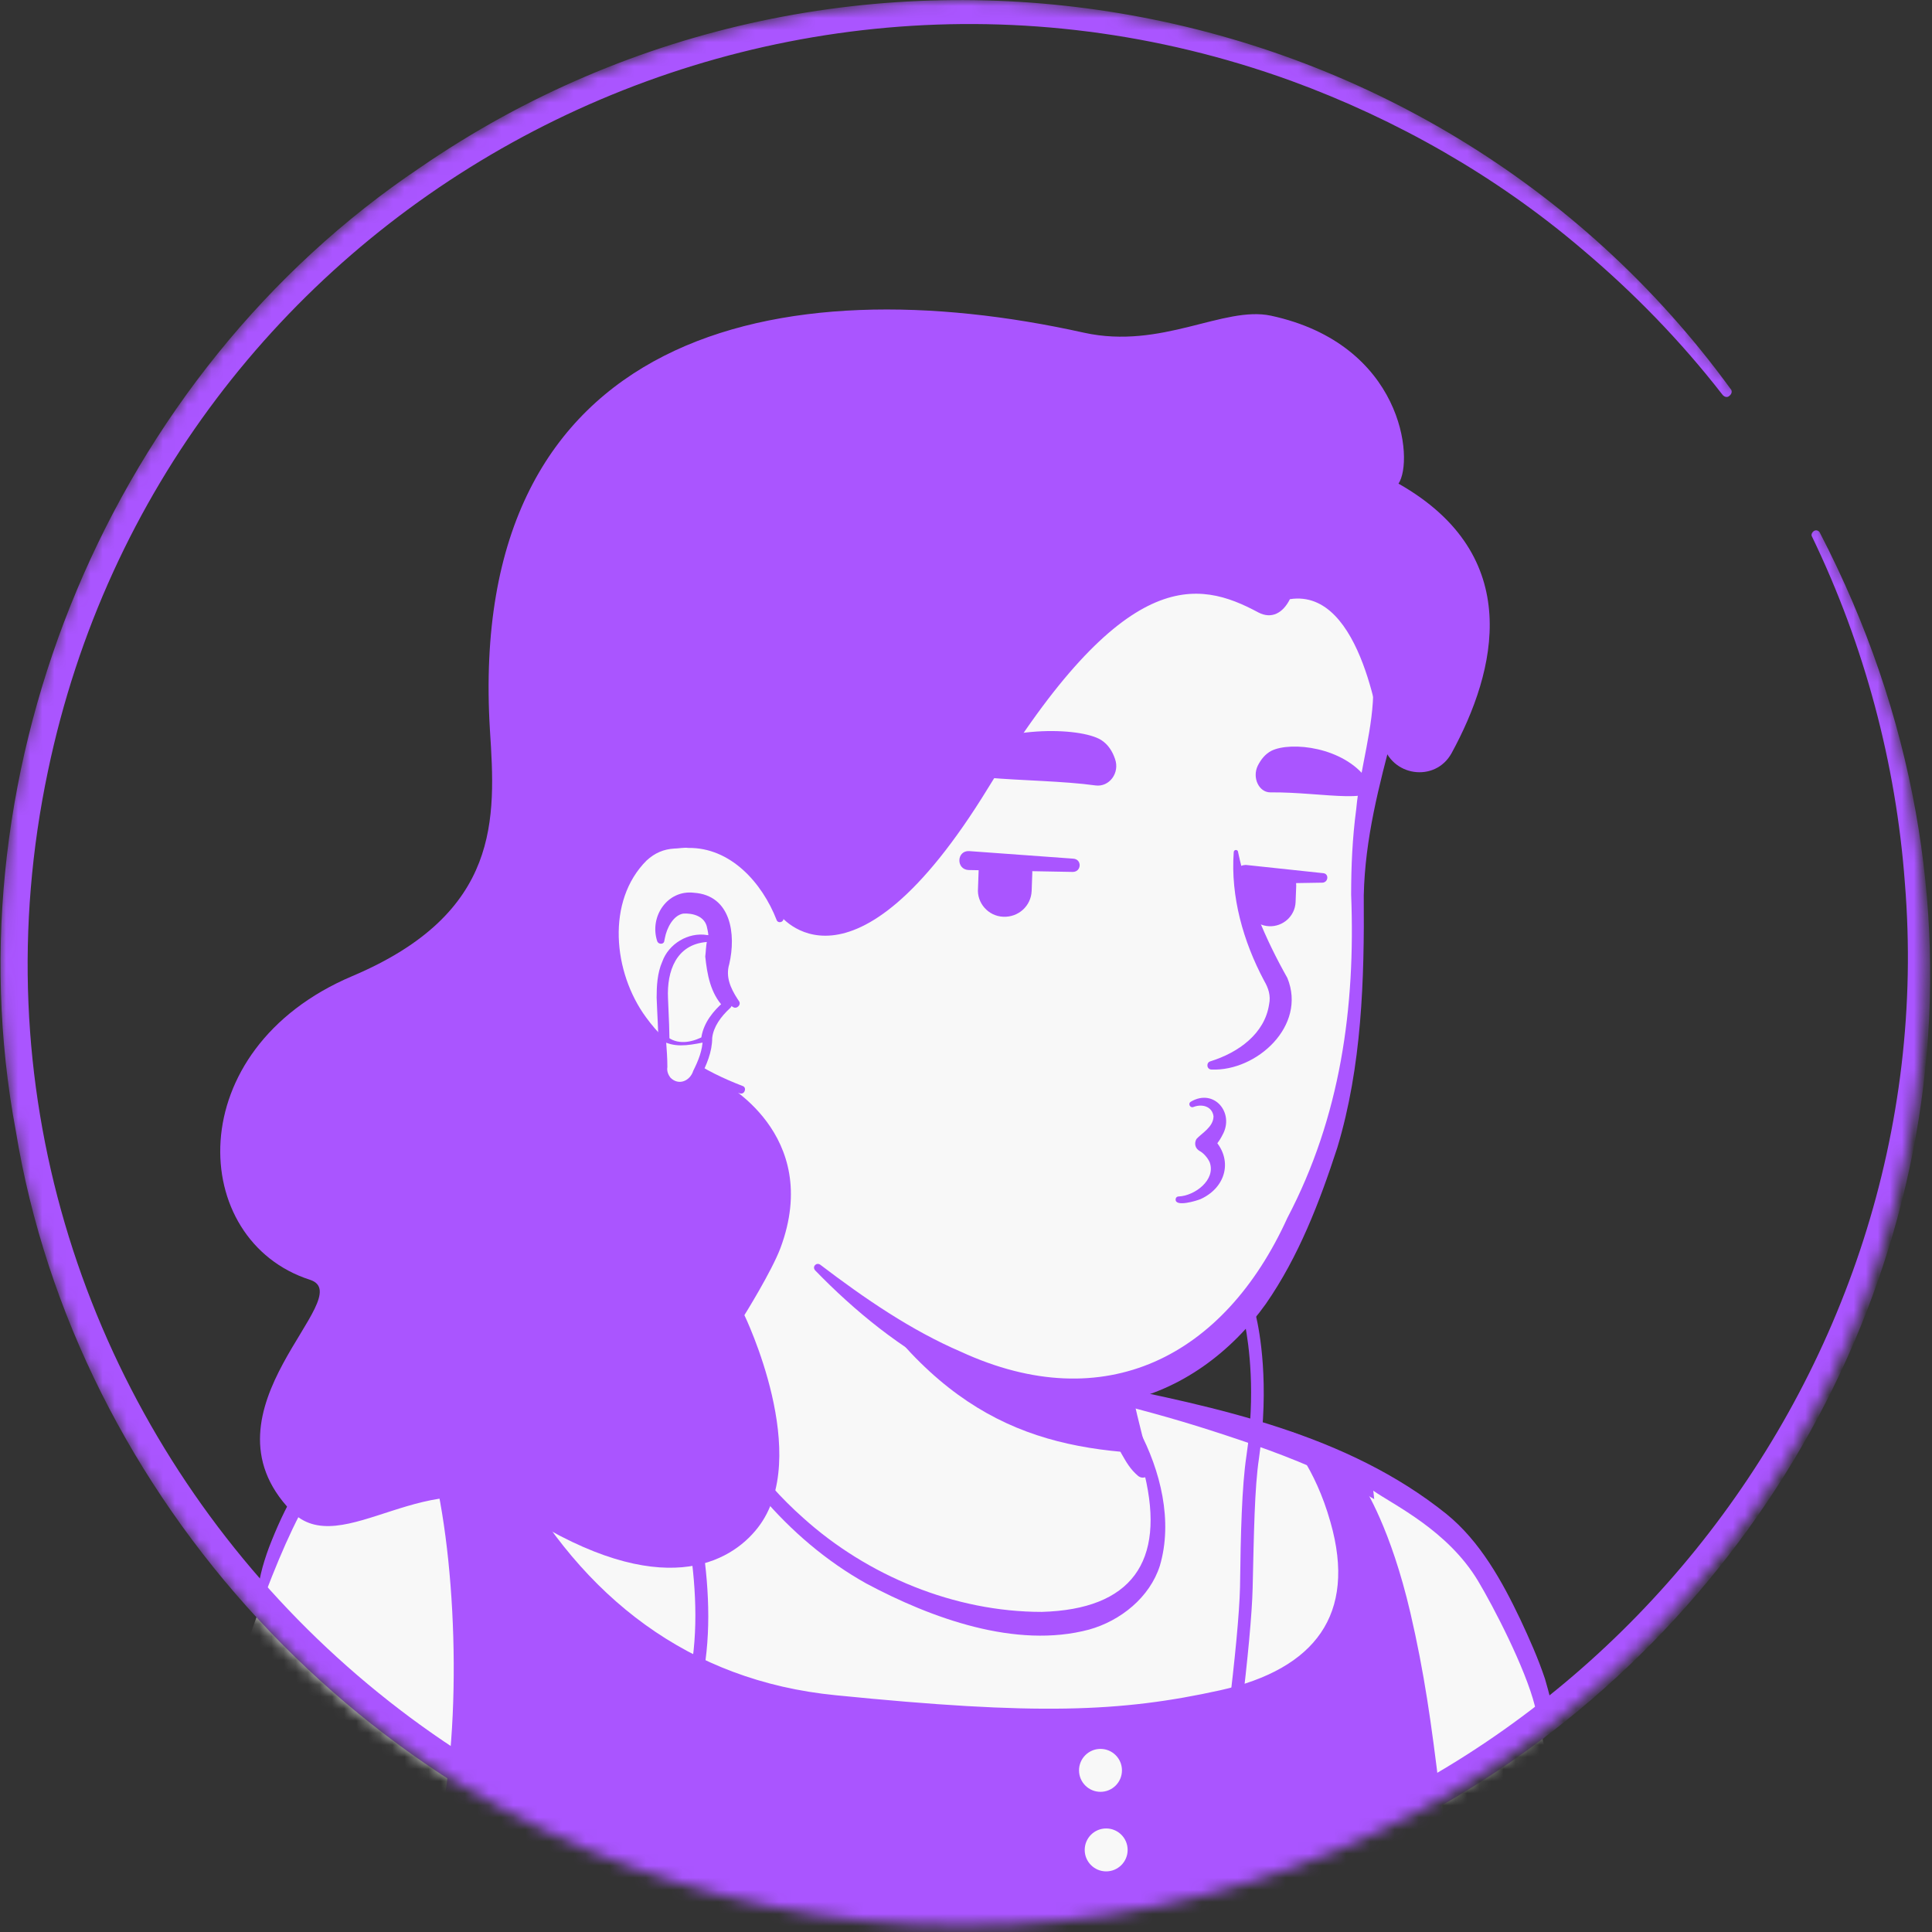 <svg width="160" height="160" viewBox="0 0 160 160" fill="none" xmlns="http://www.w3.org/2000/svg">
<rect x="0" y="0" width="160" height="160" fill="#333333" stroke="none"/>
<mask id="mask0_1725_1507" style="mask-type:alpha" maskUnits="userSpaceOnUse" x="0" y="0" width="160" height="160">
<ellipse cx="79.738" cy="79.738" rx="79.738" ry="79.738" fill="#D9D9D9"/>
</mask>
<g mask="url(#mask0_1725_1507)">
<path d="M123.451 145.569C123.085 145.83 122.667 146.092 122.301 146.353C121.883 146.614 121.517 146.876 121.099 147.085C120.733 147.294 120.419 147.503 120.053 147.713C120 147.765 119.948 147.765 119.896 147.817C118.693 148.549 117.438 149.229 116.183 149.856C115.817 150.065 115.399 150.275 115.033 150.431C115.033 150.431 114.981 150.484 114.929 150.484C114.51 150.693 114.092 150.902 113.674 151.111C112.837 151.53 111.948 151.896 111.112 152.262C110.693 152.471 110.223 152.628 109.804 152.784C109.386 152.941 108.916 153.15 108.497 153.307C108.079 153.464 107.608 153.673 107.19 153.83C107.19 153.83 107.19 153.83 107.138 153.83C106.719 153.987 106.249 154.144 105.831 154.301C104.889 154.614 103.896 154.928 102.955 155.242C102.641 155.347 102.275 155.451 101.961 155.556C100.968 155.869 99.974 156.131 98.981 156.34C98.615 156.445 98.249 156.497 97.831 156.601C96.889 156.811 95.896 157.02 94.955 157.229C94.746 157.281 94.589 157.281 94.38 157.333C94.066 157.386 93.7 157.438 93.386 157.49C92.915 157.543 92.497 157.647 92.027 157.699C91.817 157.752 91.608 157.752 91.399 157.804C91.138 157.856 90.824 157.909 90.51 157.909C89.674 158.013 88.785 158.118 87.948 158.222C87.687 158.275 87.373 158.275 87.112 158.327H87.059C86.693 158.379 86.327 158.379 85.961 158.431C85.595 158.484 85.229 158.484 84.863 158.484C84.654 158.484 84.393 158.536 84.183 158.536C83.765 158.536 83.399 158.588 83.033 158.588C82.51 158.588 82.04 158.641 81.517 158.641C80.994 158.641 80.523 158.641 80.001 158.641C79.635 158.641 79.269 158.641 78.902 158.641C56.837 158.327 37.02 148.967 22.85 134.118C22.85 134.118 22.85 134.065 22.798 134.065C21.229 132.654 22.589 125.124 28.916 120.366C36.863 114.353 55.896 110.588 55.896 110.588C55.896 110.588 63.269 109.386 90.615 115.085C106.615 118.431 118.798 123.294 125.595 136.471C127.007 139.19 128.419 143.373 123.451 145.569Z" fill="#F8F8F8"/>
<path d="M90.772 114.51C100.811 116.549 111.53 118.745 119.791 125.385C122.562 127.634 124.392 130.928 125.909 134.117C126.641 135.686 127.373 137.307 127.948 139.032C128.262 140.183 128.732 141.49 128.471 142.849C128.419 143.215 128.105 143.686 127.843 143.947C126.641 145.15 125.334 145.882 124.026 146.823C116.34 152.157 107.504 155.921 98.353 157.908C77.961 162.353 55.896 158.902 37.961 148.183C32 144.575 26.51 140.183 21.804 135.006C21.281 134.379 21.281 133.333 21.281 132.653C21.334 131.085 21.752 129.568 22.275 128.157C23.53 124.915 25.151 121.673 27.922 119.425C29.909 118.065 32.053 116.915 34.249 115.974C41.151 113.046 48.419 111.006 55.896 110.17C56.523 110.117 56.628 111.006 56 111.111C48.837 112.575 41.726 114.771 35.085 117.751C32.68 118.954 30.118 120 28.183 121.882C26.353 123.869 25.046 126.327 24 128.836C23.32 130.353 22.85 132.758 23.059 133.961C26.353 137.882 30.222 141.333 34.405 144.314C57.307 160.314 92.079 161.359 116.445 148.026C118.641 146.823 120.785 145.464 122.824 144.052C123.817 143.372 124.863 142.797 125.647 142.013C125.7 141.961 125.647 142.013 125.647 142.065C125.647 142.117 125.595 142.17 125.595 142.17C125.647 141.542 125.438 140.706 125.177 139.869C124.236 136.836 122.719 133.647 121.098 130.876C118.536 126.745 114.196 124.13 109.804 122.039C106.771 120.627 103.582 119.529 100.34 118.483C97.098 117.438 93.804 116.549 90.51 115.764C89.673 115.555 89.935 114.353 90.772 114.51Z" fill="#AA55FF"/>
<path d="M34.876 117.542C34.876 117.542 28.759 119.477 26.615 122.458C23.321 127.007 20.55 135.895 17.517 144.68C11.974 160.627 12.131 184.366 12.131 184.366H131.452C131.452 184.366 131.556 158.745 127.112 141.281C126.327 138.144 123.661 133.02 122.406 130.928C119.896 126.745 115.452 124.654 113.726 123.451C113.726 123.451 117.02 143.843 93.909 145.046C70.798 146.248 42.876 138.876 42.197 134.588C41.517 130.248 34.876 117.542 34.876 117.542Z" fill="#F8F8F8"/>
<path d="M121.099 185.307C88.262 200.471 34.197 186.771 34.197 186.771C34.197 186.771 33.099 173.438 37.072 149.438C37.229 148.34 37.386 147.242 37.491 146.248C38.641 135.373 37.229 121.464 34.406 116.758C34.406 115.556 35.661 115.869 37.072 114.667C37.648 114.196 38.432 114.144 38.85 114.458C39.582 115.503 41.569 120.627 42.144 121.725C48.001 132.549 56.942 139.503 69.177 140.706C85.857 142.379 92.811 142.118 101.125 140.288C109.125 138.51 112.733 133.804 110.484 125.961C109.177 121.307 106.981 119.007 106.929 118.902C108.184 119.425 111.321 120.837 112.471 122.928C112.785 123.451 114.876 126.693 116.497 133.647C117.648 138.614 118.223 142.745 118.903 148.34C121.203 166.641 121.099 185.307 121.099 185.307Z" fill="#AA55FF" stroke="#AA55FF" stroke-width="0.631" stroke-miterlimit="10" stroke-linecap="round" stroke-linejoin="round"/>
<path d="M91.138 148.392C92.12 148.392 92.916 147.596 92.916 146.614C92.916 145.632 92.12 144.836 91.138 144.836C90.156 144.836 89.36 145.632 89.36 146.614C89.36 147.596 90.156 148.392 91.138 148.392Z" fill="#F8F8F8"/>
<path d="M91.608 154.98C92.59 154.98 93.386 154.184 93.386 153.203C93.386 152.221 92.59 151.425 91.608 151.425C90.626 151.425 89.831 152.221 89.831 153.203C89.831 154.184 90.626 154.98 91.608 154.98Z" fill="#F8F8F8"/>
<path d="M95.686 128.418C94.588 133.804 87.477 137.046 75.503 132.183C63.059 127.163 57.673 115.189 56.313 111.634C63.686 97.83 58.562 88.261 58.562 88.261C75.555 86.797 90.405 106.666 90.405 106.666L92.706 116.496C92.915 117.333 93.333 118.065 93.961 118.588C95.059 120.523 96.366 124.967 95.686 128.418Z" fill="#F8F8F8"/>
<path d="M56.052 111.79C57.046 110.274 57.673 108.496 58.092 106.771C58.876 103.163 59.137 99.503 59.19 95.842V94.483C59.033 93.124 58.562 91.712 58.039 90.457C57.359 88.784 59.817 87.738 60.601 89.411C60.706 89.62 60.706 89.986 60.706 90.195C60.863 97.306 61.176 106.457 56.68 112.365C56.366 112.679 55.739 112.208 56.052 111.79Z" fill="#AA55FF"/>
<path d="M90.98 106.562C91.764 107.033 92.026 107.66 92.13 108.287C92.444 109.542 92.34 110.902 92.653 112.209C92.915 113.464 93.699 114.667 93.908 115.974C94.17 117.333 94.954 120.209 95.268 121.621C95.372 121.934 95.163 122.301 94.797 122.353C94.588 122.405 94.431 122.353 94.274 122.248C93.595 121.673 93.281 121.098 92.863 120.366C92.183 119.111 91.712 117.961 91.294 116.549C90.928 115.294 91.085 113.934 90.771 112.627C90.51 111.372 89.778 110.17 89.516 108.863C89.359 108.235 89.307 107.555 89.778 106.771C90.091 106.457 90.614 106.353 90.98 106.562Z" fill="#AA55FF"/>
<path d="M94.745 120.366C84.758 119.843 76.602 116.706 68.654 102.536C75.347 108.444 83.242 110.693 91.556 111.738L92.654 116.549C92.863 117.385 94.118 119.843 94.745 120.366Z" fill="#AA55FF"/>
<path d="M94.327 118.431C96.105 121.777 97.151 125.96 96.053 129.673C95.216 132.287 92.811 134.222 90.197 134.954C84.131 136.575 77.125 134.013 71.739 131.137C65.099 127.424 60.184 121.202 57.046 114.405C56.837 113.882 57.569 113.464 57.883 113.986C58.981 116.182 60.236 118.326 61.648 120.261C63.059 122.248 64.68 124.078 66.51 125.699C71.844 130.509 79.059 133.49 86.275 133.49C93.7 133.28 96.523 129.359 94.798 122.143C94.537 120.993 94.118 119.79 93.543 118.797C93.229 118.379 94.014 117.908 94.327 118.431Z" fill="#AA55FF"/>
<path d="M114.562 55.634C115.503 60.026 112.366 64.732 112.366 76.445C112.366 88.418 110.17 101.438 101.124 110.484C93.334 118.275 84.392 117.961 73.882 109.752C72.418 108.601 67.294 104.732 65.987 103.425C64.471 101.909 63.634 100.811 62.902 99.66C62.275 98.615 62.431 92.549 61.543 91.137C59.242 87.32 58.771 91.451 55.791 88.105C51.66 83.608 46.693 74.562 49.151 58.562C53.124 32.627 73.673 29.595 88.889 32.471C104.209 35.399 112.052 44.078 114.562 55.634Z" fill="#F8F8F8"/>
<path d="M58.405 92.758C57.203 90.771 55.686 88.993 54.275 87.163C52.863 85.229 51.712 83.189 50.771 80.993C45.438 68.078 46.222 51.19 55.686 40.314C62.17 32.889 72.418 30.431 81.83 30.954C91.242 31.529 101.02 33.935 107.974 40.732C112 44.654 114.562 49.882 115.713 55.32C116.079 57.046 115.817 58.928 115.399 60.549C114.196 65.098 113.046 69.438 112.941 74.144C112.994 81.15 112.784 88.314 110.745 95.059C109.281 99.556 107.556 104.052 104.837 107.974C102.013 111.948 97.778 115.137 92.915 116.078C83.137 118.065 73.987 111.895 67.503 105.203C67.242 104.889 67.608 104.523 67.922 104.732C71.634 107.556 75.451 110.17 79.582 111.948C91.503 117.438 101.386 112.366 106.614 100.863C111.007 92.497 112.262 83.451 111.896 74.091C111.896 71.739 112 69.386 112.314 67.033C112.628 63.634 113.778 60.235 113.726 56.889C112.837 51.451 110.327 46.222 106.562 42.196C97.621 32.732 80.471 29.961 68.445 34.248C54.275 39.268 50.458 53.542 49.673 67.189C49.15 75.346 51.556 83.346 57.726 88.941L60.183 91.503C61.02 92.654 59.242 94.013 58.405 92.758Z" fill="#AA55FF"/>
<path d="M64.575 76.131C64.575 76.131 62.955 68.288 55.321 69.229C48.732 70.065 46.432 85.856 61.386 90.248" fill="#F8F8F8"/>
<path d="M60.706 83.398C59.504 82.719 58.667 81.568 58.615 80.157C58.667 79.111 58.824 77.908 58.563 76.862C58.406 75.869 57.36 75.608 56.576 75.66C55.739 75.817 55.216 76.862 55.059 77.699C55.059 77.751 55.007 77.908 55.007 77.96C54.955 78.222 54.537 78.222 54.432 77.96C53.752 75.921 55.269 73.673 57.465 73.934C60.55 74.144 60.968 77.385 60.393 79.843C60.079 80.889 60.497 81.83 61.072 82.719L61.177 82.876C61.438 83.189 61.02 83.608 60.706 83.398Z" fill="#AA55FF"/>
<path d="M102.537 70.588C103.321 74.3 104.785 77.751 106.615 80.993C108.236 84.967 104.053 88.731 100.341 88.575C99.922 88.575 99.87 87.999 100.236 87.895C102.589 87.163 104.733 85.594 105.099 83.189C105.256 82.457 105.046 81.829 104.68 81.202C102.955 77.96 101.909 74.248 102.171 70.588C102.171 70.326 102.537 70.326 102.537 70.588Z" fill="#AA55FF"/>
<path d="M64.314 76.183C63.112 73.098 60.497 70.17 56.994 70.222C56.68 70.17 56.157 70.274 55.844 70.274C54.955 70.326 54.223 70.64 53.543 71.268C50.197 74.614 50.772 80.523 53.491 84.235C54.432 85.542 55.635 86.693 56.994 87.634C58.353 88.575 59.87 89.307 61.491 89.934C61.857 90.039 61.7 90.614 61.334 90.562C57.831 89.83 54.484 88.104 52.184 85.228C48.628 80.941 47.896 73.778 52.131 69.594C53.072 68.758 54.38 68.13 55.687 68.13C56.105 68.13 56.733 68.026 57.151 68.13C59.347 68.235 61.438 69.333 62.798 71.059C64.001 72.523 64.68 74.3 64.889 76.078C64.889 76.392 64.419 76.496 64.314 76.183Z" fill="#AA55FF"/>
<path d="M98.615 91.241C100.55 90.091 102.275 92.183 101.23 94.013C100.968 94.535 100.654 94.901 100.288 95.32L100.236 94.065C102.171 95.738 101.7 98.248 99.452 99.294C99.086 99.451 97.36 99.973 97.36 99.346C97.36 99.189 97.465 99.085 97.622 99.085C98.929 99.032 100.707 97.725 100.184 96.261C100.027 95.895 99.661 95.477 99.347 95.32C98.981 95.111 98.877 94.692 99.086 94.326C99.504 93.856 100.498 93.333 100.498 92.444C100.393 91.66 99.609 91.398 98.877 91.66C98.563 91.817 98.354 91.398 98.615 91.241Z" fill="#AA55FF"/>
<path d="M85.49 72.209C85.49 72.261 85.49 72.314 85.49 72.314L85.438 73.778C85.386 75.033 84.34 75.974 83.085 75.922C81.83 75.869 80.889 74.771 80.994 73.569L81.046 72.105C81.046 71.843 81.151 71.529 81.255 71.32L85.438 71.529C85.438 71.739 85.49 71.948 85.49 72.209Z" fill="#AA55FF"/>
<path d="M107.347 73.36L107.295 74.719C107.242 75.869 106.249 76.758 105.098 76.706C103.948 76.654 103.059 75.66 103.112 74.51L103.164 73.15C103.164 72.889 103.216 72.628 103.321 72.418L107.242 72.575C107.295 72.837 107.347 73.098 107.347 73.36Z" fill="#AA55FF"/>
<path d="M90.719 65.046C91.87 65.203 92.758 64 92.34 62.849C92.131 62.222 91.765 61.647 91.19 61.281C89.412 60.183 82.772 60.078 79.268 62.588C76.131 64.889 85.49 64.314 90.719 65.046Z" fill="#AA55FF"/>
<path d="M105.203 65.621C104.262 65.621 103.687 64.419 104.157 63.425C104.419 62.902 104.785 62.432 105.308 62.17C106.929 61.386 111.268 61.856 113.203 64.523C114.929 66.876 109.543 65.569 105.203 65.621Z" fill="#AA55FF"/>
<path d="M88.837 72.209L80.209 72.052C79.164 72 79.216 70.431 80.262 70.484L88.889 71.111C89.621 71.163 89.569 72.209 88.837 72.209Z" fill="#AA55FF"/>
<path d="M109.543 73.098L103.164 73.203C102.118 73.203 102.066 71.687 103.112 71.634C103.164 71.634 103.164 71.634 103.216 71.634L109.595 72.314C110.066 72.366 110.014 73.046 109.543 73.098Z" fill="#AA55FF"/>
<path d="M104.21 50.719C105.308 51.294 106.249 50.771 106.824 49.621C112.889 48.679 114.301 60.81 114.51 61.542C115.19 64.314 118.85 64.836 120.21 62.379C123.922 55.581 126.327 46.013 115.817 40.052C117.125 38.117 116.183 28.497 105.255 26.144C101.334 25.307 96.21 28.967 89.778 27.555C64.628 21.961 38.536 27.294 40.576 60.496C41.046 67.764 41.517 75.608 29.177 80.836C14.85 86.902 15.582 102.745 25.674 105.987C29.857 107.346 16.053 116.758 24.105 125.124C28.288 129.516 35.765 120.627 43.347 125.438C54.798 132.706 60.497 129.412 62.745 126.536C67.347 120.68 61.648 108.915 61.648 108.915C61.648 108.915 63.896 105.307 64.628 103.372C68.183 93.856 59.713 89.568 59.713 89.568C46.641 84.549 48.994 69.961 55.373 69.124C62.066 68.287 64.157 74.248 64.523 75.712C64.523 75.712 70.432 83.869 81.831 65.255C93.125 46.693 99.242 48.052 104.21 50.719Z" fill="#AA55FF"/>
<path d="M58.72 77.751C58.72 77.751 54.537 77.124 54.85 82.98C55.007 85.96 55.007 87.581 54.955 88.418C54.903 88.993 55.269 89.516 55.791 89.725C56.419 89.986 57.099 89.725 57.412 89.097C57.883 88.261 58.406 87.111 58.406 86.169C58.406 84.601 60.079 83.189 60.079 83.189C60.079 83.189 58.563 81.882 58.72 77.751Z" fill="#F8F8F8"/>
<path d="M58.563 77.908C58.563 77.96 58.615 78.013 58.667 78.013C58.667 78.013 58.667 78.013 58.615 78.013H58.511C56.001 78.222 55.217 80.418 55.321 82.666C55.373 84.13 55.478 85.594 55.426 87.006C55.53 87.79 55.06 88.836 55.844 89.254C56.315 89.516 56.942 89.307 57.151 88.784C57.622 87.843 58.092 86.901 58.092 85.856C58.301 84.653 59.086 83.712 59.922 82.98V83.398C58.824 82.248 58.563 80.679 58.406 79.215C58.458 78.849 58.458 78.274 58.563 77.908ZM58.929 77.542C59.086 79.006 59.086 80.522 59.713 81.829C59.87 82.195 60.132 82.614 60.445 82.875C60.654 83.032 60.654 83.346 60.445 83.503C59.713 84.182 59.086 85.019 58.981 85.96C58.981 87.111 58.511 88.209 57.988 89.202C57.569 90.091 56.367 90.561 55.478 90.039C54.903 89.725 54.484 89.097 54.484 88.418C54.484 87.895 54.537 87.477 54.537 86.954C54.537 85.49 54.432 84.078 54.38 82.614C54.38 81.673 54.432 80.575 54.85 79.633C55.373 78.169 56.994 77.176 58.563 77.437C58.72 77.437 58.877 77.49 58.929 77.542Z" fill="#AA55FF"/>
<path d="M58.04 139.66C59.766 132.13 57.517 123.659 55.583 116.13C54.798 113.15 54.014 110.326 53.648 107.869C52.968 103.738 53.439 99.816 55.112 96.156C57.151 91.607 56.837 87.738 56.837 87.581L55.792 87.686C55.792 87.738 56.105 91.503 54.171 95.738C52.445 99.555 51.922 103.686 52.602 108.026C53.02 110.535 53.752 113.411 54.537 116.392C56.471 123.764 58.667 132.13 56.994 139.398C56.053 143.424 57.883 150.012 60.498 156.601C60.916 156.653 61.282 156.705 61.7 156.758C59.033 150.169 57.151 143.529 58.04 139.66Z" fill="#AA55FF"/>
<path d="M55.007 86.012C55.06 87.163 55.007 87.947 55.007 88.418C54.955 88.993 55.321 89.516 55.844 89.725C56.471 89.986 57.151 89.725 57.465 89.097C57.935 88.261 58.458 87.11 58.458 86.169C58.458 86.117 58.458 86.012 58.458 85.96C57.413 86.378 56.158 86.692 55.007 86.012Z" fill="#F8F8F8"/>
<path d="M55.164 86.222C55.216 86.954 55.269 87.633 55.269 88.365C55.216 88.679 55.321 88.993 55.53 89.254C56.21 89.934 57.151 89.516 57.412 88.679C57.831 87.843 58.197 86.954 58.197 86.013L58.563 86.274C57.412 86.483 56.21 86.797 55.112 86.326C55.112 86.326 55.164 86.274 55.164 86.222ZM54.903 85.751C55.007 85.751 55.216 85.803 55.321 85.908C56.262 86.588 57.465 86.274 58.406 85.751C58.563 85.647 58.824 85.803 58.772 86.013C58.72 87.215 58.249 88.365 57.622 89.411C57.046 90.195 55.844 90.248 55.164 89.568C54.85 89.254 54.694 88.731 54.746 88.313C54.746 87.424 54.85 86.588 54.903 85.751Z" fill="#AA55FF"/>
<path d="M104.262 120.784C105.151 114.614 104.314 110.222 104.001 108.915C103.844 109.019 103.739 109.176 103.582 109.281C103.425 109.437 103.269 109.542 103.112 109.699C103.425 111.372 104.001 115.346 103.216 120.627C102.85 123.084 102.746 126.954 102.693 131.451C102.589 135.79 101.229 146.614 99.608 156.862C99.974 156.758 100.34 156.653 100.706 156.601C102.327 146.457 103.635 135.843 103.739 131.503C103.844 127.006 103.896 123.189 104.262 120.784Z" fill="#AA55FF"/>
<path d="M150.693 44.079C182.432 105.203 126.641 174.171 60.131 157.334C30.275 149.909 6.275 124.027 1.307 93.648C-4.34 63.425 9.307 30.955 34.824 13.857C69.804 -10.195 118.275 -2.196 143.32 32.21C143.477 32.367 143.425 32.628 143.216 32.785C143.059 32.942 142.798 32.889 142.641 32.68C139.19 28.236 135.268 24.21 130.981 20.602C123.922 14.589 115.66 9.883 106.928 6.693C62.484 -9.411 13.7 17.36 3.974 63.844C-7.006 115.922 37.281 163.87 90.092 156.706C130.824 151.582 161.098 113.988 157.752 73.099C157.02 63.216 154.405 53.438 150.066 44.445C149.961 44.288 150.066 44.079 150.222 43.974C150.379 43.87 150.588 43.922 150.693 44.079Z" fill="#AA55FF"/>
</g>
</svg>

